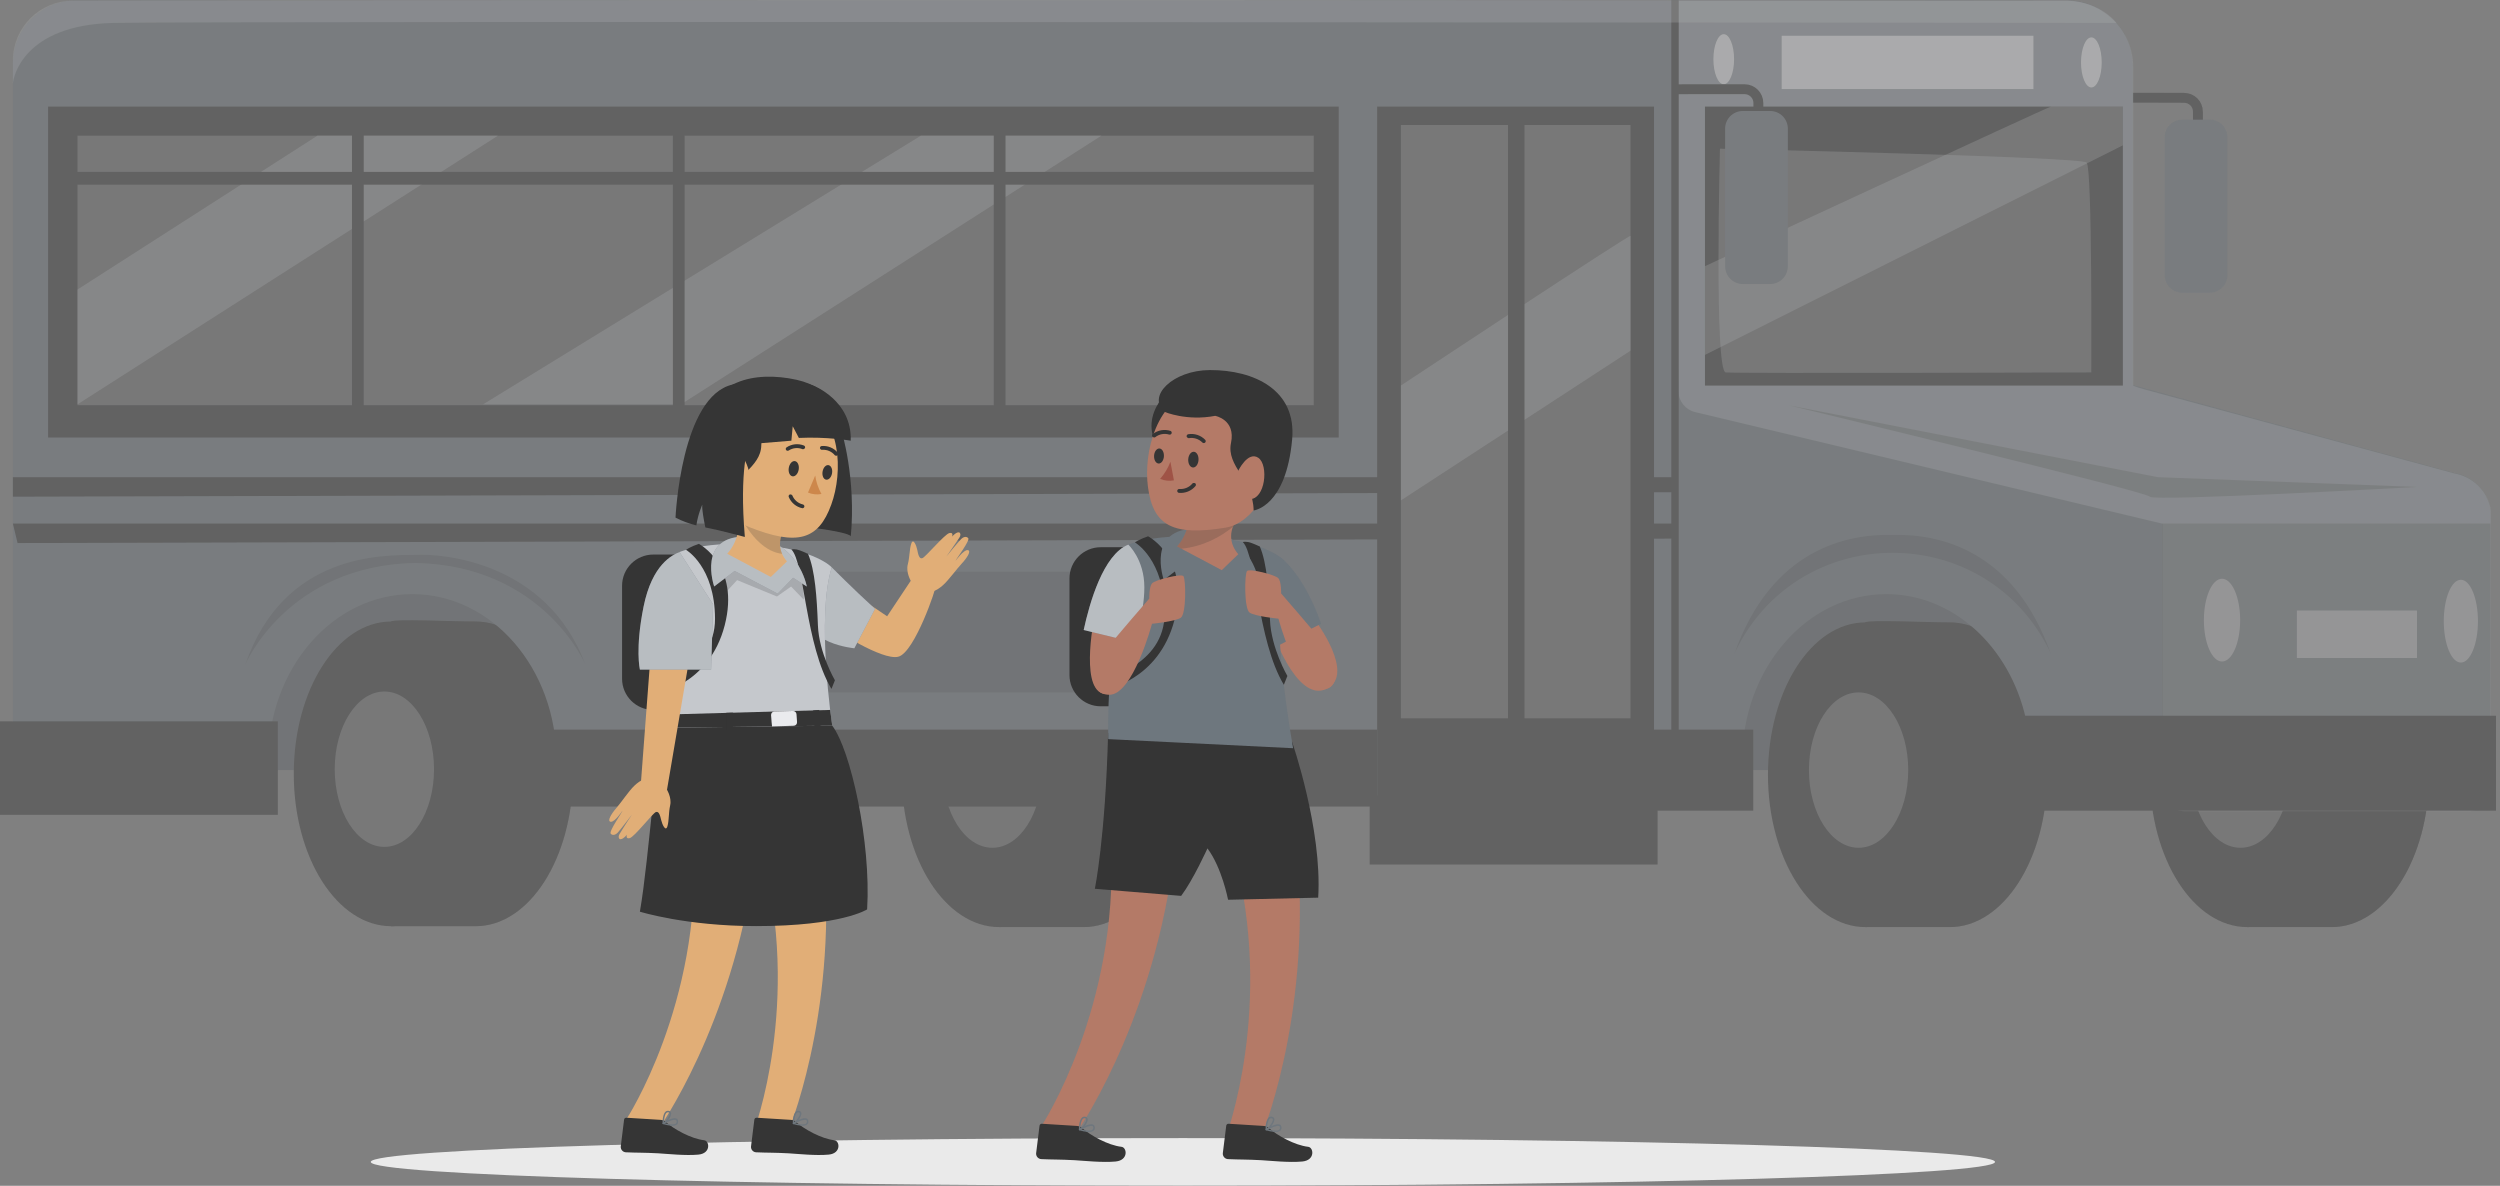 <svg width="253" height="120" viewBox="0 0 253 120" fill="none" xmlns="http://www.w3.org/2000/svg">
<rect x="0" y="0" width="253" height="120" fill="#808080" stroke="none"/>
<g opacity="0.9">
<path d="M201.897 117.588C201.897 118.92 165.1 120.001 119.708 120.001C74.317 120.001 37.52 118.92 37.52 117.588C37.52 116.255 74.317 115.175 119.708 115.175C165.1 115.175 201.897 116.255 201.897 117.588Z" fill="#F5F5F5"/>
<g opacity="0.8">
<g opacity="0.5">
<path d="M214.533 9.908C214.438 9.876 218.746 9.891 221.039 9.901C221.811 9.905 222.431 10.531 222.431 11.303V20.865" stroke="#2C2C2C" stroke-miterlimit="10"/>
<path d="M220.851 29.62H223.63C224.615 29.62 225.413 28.822 225.413 27.837V13.892C225.413 12.907 224.615 12.108 223.63 12.108H220.851C219.866 12.108 219.068 12.907 219.068 13.892V27.837C219.068 28.822 219.866 29.62 220.851 29.62Z" fill="#6C757D"/>
<path d="M207.575 56.237H8.646V77.933H207.575V56.237Z" fill="#6C757D"/>
<path opacity="0.3" d="M207.575 56.237H8.646V77.933H207.575V56.237Z" fill="#2C2C2C"/>
<path d="M187.459 78.404C187.459 83.726 186.153 91.052 188.774 93.822H197.314C202.756 93.822 207.168 86.919 207.168 78.404C207.168 69.889 202.756 62.987 197.314 62.987C194.973 62.987 189.05 62.707 188.774 62.987C186.238 65.55 187.459 73.552 187.459 78.404Z" fill="#2C2C2C"/>
<path opacity="0.3" d="M187.459 78.404C187.459 83.726 186.153 91.052 188.774 93.822H197.314C202.756 93.822 207.168 86.919 207.168 78.404C207.168 69.889 202.756 62.987 197.314 62.987C194.973 62.987 189.05 62.707 188.774 62.987C186.238 65.55 187.459 73.552 187.459 78.404Z" fill="#2C2C2C"/>
<path d="M188.774 93.822C194.216 93.822 198.628 86.919 198.628 78.404C198.628 69.889 194.216 62.986 188.774 62.986C183.331 62.986 178.919 69.889 178.919 78.404C178.919 86.919 183.331 93.822 188.774 93.822Z" fill="#2C2C2C"/>
<path opacity="0.3" d="M188.089 85.795C190.864 85.795 193.113 82.275 193.113 77.933C193.113 73.591 190.864 70.071 188.089 70.071C185.313 70.071 183.064 73.591 183.064 77.933C183.064 82.275 185.313 85.795 188.089 85.795Z" fill="#F5F6FA"/>
<path d="M226.11 78.404C226.11 83.726 224.803 91.052 227.424 93.822H235.964C241.407 93.822 245.819 86.919 245.819 78.404C245.819 69.889 241.407 62.987 235.964 62.987C233.623 62.987 227.701 62.707 227.424 62.987C224.889 65.55 226.11 73.552 226.11 78.404Z" fill="#2C2C2C"/>
<path opacity="0.3" d="M226.11 78.404C226.11 83.726 224.803 91.052 227.424 93.822H235.964C241.407 93.822 245.819 86.919 245.819 78.404C245.819 69.889 241.407 62.987 235.964 62.987C233.623 62.987 227.701 62.707 227.424 62.987C224.889 65.55 226.11 73.552 226.11 78.404Z" fill="#2C2C2C"/>
<path d="M227.425 93.822C232.867 93.822 237.279 86.919 237.279 78.404C237.279 69.889 232.867 62.986 227.425 62.986C221.982 62.986 217.57 69.889 217.57 78.404C217.57 86.919 221.982 93.822 227.425 93.822Z" fill="#2C2C2C"/>
<path opacity="0.3" d="M226.739 85.795C229.514 85.795 231.764 82.275 231.764 77.933C231.764 73.591 229.514 70.071 226.739 70.071C223.964 70.071 221.714 73.591 221.714 77.933C221.714 82.275 223.964 85.795 226.739 85.795Z" fill="#F5F6FA"/>
<path d="M99.8 78.404C99.8 83.726 98.493 91.052 101.114 93.822H109.654C115.097 93.822 119.508 86.919 119.508 78.404C119.508 69.889 115.097 62.987 109.654 62.987C107.313 62.987 101.391 62.707 101.114 62.987C98.578 65.55 99.8 73.552 99.8 78.404Z" fill="#2C2C2C"/>
<path opacity="0.3" d="M99.8 78.404C99.8 83.726 98.493 91.052 101.114 93.822H109.654C115.097 93.822 119.508 86.919 119.508 78.404C119.508 69.889 115.097 62.987 109.654 62.987C107.313 62.987 101.391 62.707 101.114 62.987C98.578 65.55 99.8 73.552 99.8 78.404Z" fill="#2C2C2C"/>
<path d="M101.114 93.822C106.556 93.822 110.968 86.919 110.968 78.404C110.968 69.889 106.556 62.986 101.114 62.986C95.671 62.986 91.26 69.889 91.26 78.404C91.26 86.919 95.671 93.822 101.114 93.822Z" fill="#2C2C2C"/>
<path opacity="0.3" d="M100.429 85.795C103.204 85.795 105.453 82.275 105.453 77.933C105.453 73.591 103.204 70.071 100.429 70.071C97.653 70.071 95.404 73.591 95.404 77.933C95.404 82.275 97.653 85.795 100.429 85.795Z" fill="#F5F6FA"/>
<path d="M38.27 78.315C38.27 83.636 36.963 90.962 39.585 93.732H48.124C53.567 93.732 57.979 86.83 57.979 78.315C57.979 69.799 53.567 62.897 48.124 62.897C45.783 62.897 39.861 62.617 39.585 62.897C37.049 65.461 38.27 73.462 38.27 78.315Z" fill="#2C2C2C"/>
<path opacity="0.3" d="M38.27 78.315C38.27 83.636 36.963 90.962 39.585 93.732H48.124C53.567 93.732 57.979 86.83 57.979 78.315C57.979 69.799 53.567 62.897 48.124 62.897C45.783 62.897 39.861 62.617 39.585 62.897C37.049 65.461 38.27 73.462 38.27 78.315Z" fill="#2C2C2C"/>
<path d="M39.585 93.732C45.027 93.732 49.439 86.829 49.439 78.314C49.439 69.799 45.027 62.897 39.585 62.897C34.142 62.897 29.73 69.799 29.73 78.314C29.73 86.829 34.142 93.732 39.585 93.732Z" fill="#2C2C2C"/>
<path opacity="0.3" d="M38.899 85.705C41.675 85.705 43.924 82.185 43.924 77.843C43.924 73.501 41.675 69.981 38.899 69.981C36.124 69.981 33.874 73.501 33.874 77.843C33.874 82.185 36.124 85.705 38.899 85.705Z" fill="#F5F6FA"/>
<path d="M252.033 51.523C251.698 49.646 250.223 48.18 248.344 47.857L215.854 38.966V6.748C215.854 3.038 212.846 0.031 209.137 0.031H7.685C4.16 0.031 1.303 2.888 1.303 6.412V79.681L27.37 79.925C27.223 78.966 27.142 77.981 27.142 76.973C27.142 67.667 33.673 60.123 41.73 60.123C49.788 60.123 56.319 67.667 56.319 76.973C56.319 78.043 56.229 79.089 56.064 80.104L136.703 80.522H176.636C176.424 79.378 176.309 78.191 176.309 76.973C176.309 67.667 182.841 60.123 190.898 60.123C197.667 60.123 203.357 65.449 205.004 72.669H252.033V51.523Z" fill="#6C757D"/>
<path opacity="0.3" d="M171.552 41.705L218.872 53.006V79.883C218.872 81.103 219.861 82.093 221.081 82.093H249.857C251.077 82.093 252.067 81.103 252.067 79.883V51.813C252.067 51.657 252.055 51.501 252.02 51.349C251.61 49.583 250.179 48.222 248.377 47.913L216.972 39.394C216.009 39.133 215.887 39.022 215.887 39.022V6.804C215.887 3.109 212.865 0.086 209.17 0.086H169.887C169.212 0.086 169.721 31.808 169.856 39.597C169.873 40.605 170.571 41.471 171.552 41.705Z" fill="#F5F6FA"/>
<path d="M135.478 10.787H4.866V44.279H135.478V10.787Z" fill="#2C2C2C"/>
<path opacity="0.3" d="M132.95 13.727H7.844V41.007H132.95V13.727Z" fill="#F5F6FA"/>
<path d="M214.834 10.787H172.543V39.02H214.834V10.787Z" fill="#2C2C2C"/>
<path d="M167.387 10.787H139.368V80.834H167.387V10.787Z" fill="#2C2C2C"/>
<path d="M252.594 72.431H204.77V82.037H252.594V72.431Z" fill="#2C2C2C"/>
<path opacity="0.3" d="M174.059 15.049C174.059 15.049 173.475 37.572 174.642 37.689C175.809 37.806 211.636 37.689 211.636 37.689C211.636 37.689 211.753 17.033 211.169 16.45C210.586 15.866 174.059 15.049 174.059 15.049Z" fill="#F5F6FA"/>
<path d="M247.311 62.862C247.311 65.175 248.084 67.051 249.039 67.051C249.994 67.051 250.768 65.175 250.768 62.862C250.768 60.549 249.994 58.674 249.039 58.674C248.084 58.674 247.311 60.549 247.311 62.862Z" fill="#F5F6FA"/>
<path d="M210.6 6.317C210.6 7.716 211.068 8.85 211.645 8.85C212.223 8.85 212.691 7.716 212.691 6.317C212.691 4.918 212.223 3.784 211.645 3.784C211.068 3.784 210.6 4.918 210.6 6.317Z" fill="#F5F6FA"/>
<path d="M173.397 5.992C173.397 7.391 173.865 8.525 174.443 8.525C175.02 8.525 175.488 7.391 175.488 5.992C175.488 4.593 175.02 3.459 174.443 3.459C173.865 3.459 173.397 4.593 173.397 5.992Z" fill="#F5F6FA"/>
<path d="M223.034 62.757C223.034 65.07 223.855 66.945 224.868 66.945C225.882 66.945 226.703 65.07 226.703 62.757C226.703 60.444 225.881 58.569 224.868 58.569C223.855 58.569 223.034 60.444 223.034 62.757Z" fill="#F5F6FA"/>
<path d="M244.598 61.785H232.444V66.59H244.598V61.785Z" fill="#F5F6FA"/>
<path d="M205.782 3.62H180.306V9.014H205.782V3.62Z" fill="#F5F6FA"/>
<path opacity="0.3" d="M252.033 52.983H218.838V82.038H252.033V52.983Z" fill="#2C2C2C"/>
<path d="M1.303 50.265L169.511 49.815V48.291H1.303V50.265Z" fill="#2C2C2C"/>
<path d="M1.776 54.957L169.513 54.507L169.511 52.983H1.303L1.776 54.957Z" fill="#2C2C2C"/>
<path opacity="0.3" d="M165.008 12.646H141.771V72.69H165.008V12.646Z" fill="#F5F6FA"/>
<path opacity="0.3" d="M165.008 23.874C165.008 23.642 141.771 39.02 141.771 39.02V50.637L165.008 35.488V23.874Z" fill="#F5F6FA"/>
<path opacity="0.3" d="M32.131 13.727L7.844 29.3V40.916L50.391 13.727H32.131Z" fill="#F5F6FA"/>
<path opacity="0.3" d="M93.204 13.727L48.896 40.916H68.917L111.464 13.727H93.204Z" fill="#F5F6FA"/>
<path d="M154.278 11.649H152.613V78.343H154.278V11.649Z" fill="#2C2C2C"/>
<path d="M169.511 0.031V80.905" stroke="#2C2C2C" stroke-width="0.75" stroke-miterlimit="10"/>
<path opacity="0.3" d="M207.575 66.247C203.805 55.49 196.039 54.007 191.531 54.137C187.024 54.007 179.258 55.49 175.488 66.247C175.488 66.247 175.738 65.617 176.301 64.651C183.067 53.044 199.996 53.044 206.762 64.651C207.325 65.617 207.575 66.247 207.575 66.247Z" fill="#2C2C2C"/>
<path opacity="0.3" d="M59.247 67.266C55.316 56.713 44.533 56 42.032 56.154C38.736 56.188 28.727 55.933 24.817 67.266C24.817 67.266 29.042 57.221 42.032 56.971C55.022 57.221 59.247 67.266 59.247 67.266Z" fill="#2C2C2C"/>
<path opacity="0.3" d="M207.556 10.787C207.344 10.787 172.543 26.936 172.543 26.936V35.913L214.834 14.707V10.787H207.203" fill="#F5F6FA"/>
<path d="M133.935 17.395H6.396V18.689H133.935V17.395Z" fill="#2C2C2C"/>
<path d="M36.809 13.228H35.618V42.243H36.809V13.228Z" fill="#2C2C2C"/>
<path d="M69.284 13.025H68.094V42.04H69.284V13.025Z" fill="#2C2C2C"/>
<path d="M101.759 13.025H100.568V42.04H101.759V13.025Z" fill="#2C2C2C"/>
<path d="M139.368 73.838H56.064V81.625H139.368V73.838Z" fill="#2C2C2C"/>
<path d="M28.117 73.001H0V82.462H28.117V73.001Z" fill="#2C2C2C"/>
<path d="M167.747 80.522H138.612V87.49H167.747V80.522Z" fill="#2C2C2C"/>
<path d="M177.431 73.838H167.387V82.037H177.431V73.838Z" fill="#2C2C2C"/>
<path opacity="0.3" d="M181.083 41.034L218.372 48.291L244.598 49.278C244.598 49.278 217.856 50.773 217.57 50.266C217.283 49.758 181.083 41.034 181.083 41.034Z" fill="#2C2C2C"/>
<path d="M169.547 9.033C169.547 9.033 174.262 9.017 176.554 9.027C177.326 9.03 177.947 9.657 177.947 10.429V19.99" stroke="#2C2C2C" stroke-miterlimit="10"/>
<path d="M176.367 28.746H179.146C180.13 28.746 180.929 27.947 180.929 26.962V13.017C180.929 12.032 180.13 11.234 179.146 11.234H176.367C175.382 11.234 174.583 12.032 174.583 13.017V26.962C174.583 27.947 175.382 28.746 176.367 28.746Z" fill="#6C757D"/>
<path opacity="0.3" d="M127.95 57.854H69.061C68.527 57.854 68.094 58.287 68.094 58.822V69.103C68.094 69.638 68.527 70.071 69.061 70.071H127.95C128.485 70.071 128.918 69.638 128.918 69.103V58.822C128.918 58.287 128.485 57.854 127.95 57.854Z" fill="#2C2C2C"/>
<path opacity="0.3" d="M1.303 8.525C1.303 7.843 2.357 2.544 11.41 2.323C20.462 2.102 214.188 2.323 214.188 2.323C214.188 2.323 212.509 -0.056 208.552 0.031C207.016 0.064 191.814 0.055 169.511 0.031C117.682 -0.024 30.887 -0.001 7.348 0.068C4.005 0.078 1.303 2.79 1.303 6.132V8.525Z" fill="#F5F6FA"/>
</g>
</g>
<path d="M132.999 62.64C132.999 62.64 137.313 68.26 134.222 69.721C131.131 71.182 128.579 63.428 128.579 63.428L132.999 62.64Z" fill="#B97964"/>
<path d="M129.957 56.704C132.412 59.063 133.693 63.121 133.693 63.121L128.459 65.791V57.311L129.957 56.704Z" fill="#6C757D"/>
<path d="M111.394 71.477H122.748C124.494 71.477 125.91 70.061 125.91 68.315V58.542C125.91 56.795 124.494 55.379 122.748 55.379H111.394C109.647 55.379 108.231 56.795 108.231 58.542V68.315C108.231 70.061 109.647 71.477 111.394 71.477Z" fill="#2C2C2C"/>
<path d="M118.685 87.574C116.354 104.274 108.783 114.882 108.783 114.882L105.453 113.862C105.453 113.862 113.209 101.971 112.438 85.66L118.685 87.574Z" fill="#B97964"/>
<path d="M131.342 86.644C132.628 103.457 127.495 115.436 127.495 115.436L124.024 115.15C124.024 115.15 129.064 101.877 124.83 86.107L131.342 86.644Z" fill="#B97964"/>
<path d="M127.875 113.944L124.341 113.724C124.219 113.711 124.108 113.8 124.095 113.923L124.095 113.926L123.748 116.714C123.729 117.018 123.958 117.282 124.263 117.304C125.497 117.361 126.089 117.327 127.645 117.412C128.599 117.469 130.48 117.671 131.797 117.544C133.114 117.417 132.953 116.118 132.384 116.056C131.036 115.903 129.249 114.911 128.405 114.159C128.257 114.031 128.071 113.955 127.875 113.944Z" fill="#2C2C2C"/>
<path d="M128.958 114.55C128.675 114.525 128.396 114.47 128.125 114.384C128.097 114.378 128.075 114.354 128.073 114.325C128.07 114.297 128.083 114.269 128.106 114.252C128.211 114.188 129.141 113.636 129.518 113.809C129.604 113.85 129.664 113.933 129.675 114.028C129.717 114.174 129.673 114.331 129.559 114.432C129.381 114.545 129.166 114.587 128.958 114.55ZM129.456 113.956C129.255 113.863 128.715 114.094 128.335 114.303C128.891 114.449 129.305 114.457 129.463 114.322C129.53 114.254 129.556 114.156 129.532 114.064C129.527 114.017 129.498 113.976 129.456 113.956Z" fill="#6C757D"/>
<path d="M128.141 114.387C128.131 114.392 128.12 114.393 128.11 114.39C128.089 114.376 128.076 114.354 128.073 114.33C128.075 114.302 128.06 113.381 128.394 113.093C128.483 113.02 128.6 112.989 128.714 113.01C128.843 113.023 128.947 113.121 128.966 113.249C129.016 113.596 128.506 114.226 128.181 114.391C128.167 114.396 128.153 114.394 128.141 114.387ZM128.652 113.162C128.593 113.157 128.534 113.178 128.491 113.218C128.289 113.389 128.234 113.906 128.224 114.203C128.509 113.989 128.839 113.512 128.819 113.281C128.816 113.238 128.792 113.185 128.688 113.166L128.652 113.162Z" fill="#6C757D"/>
<path d="M108.982 113.944L105.448 113.724C105.325 113.711 105.215 113.8 105.202 113.923L105.201 113.926L104.855 116.714C104.836 117.018 105.065 117.282 105.37 117.304C106.604 117.361 107.196 117.327 108.752 117.412C109.706 117.469 111.587 117.671 112.904 117.544C114.221 117.417 114.06 116.118 113.491 116.056C112.142 115.903 110.356 114.911 109.512 114.159C109.364 114.031 109.177 113.955 108.982 113.944Z" fill="#2C2C2C"/>
<path d="M110.065 114.55C109.782 114.525 109.502 114.47 109.232 114.384C109.203 114.378 109.182 114.354 109.179 114.325C109.177 114.297 109.189 114.269 109.212 114.252C109.317 114.188 110.248 113.636 110.625 113.809C110.711 113.85 110.77 113.933 110.781 114.028C110.824 114.174 110.779 114.331 110.666 114.432C110.487 114.545 110.273 114.587 110.065 114.55ZM110.562 113.956C110.361 113.863 109.822 114.094 109.441 114.303C109.998 114.449 110.412 114.457 110.57 114.322C110.637 114.254 110.663 114.156 110.639 114.064C110.634 114.017 110.605 113.976 110.562 113.956Z" fill="#6C757D"/>
<path d="M109.248 114.387C109.238 114.392 109.227 114.393 109.216 114.39C109.196 114.376 109.182 114.354 109.18 114.33C109.181 114.302 109.166 113.381 109.5 113.093C109.59 113.02 109.707 112.989 109.82 113.01C109.949 113.023 110.054 113.121 110.073 113.249C110.122 113.596 109.612 114.226 109.287 114.391C109.274 114.396 109.26 114.394 109.248 114.387ZM109.758 113.162C109.699 113.157 109.641 113.178 109.598 113.218C109.395 113.389 109.341 113.906 109.33 114.203C109.616 113.989 109.946 113.512 109.926 113.281C109.922 113.238 109.898 113.185 109.794 113.166L109.758 113.162Z" fill="#6C757D"/>
<path d="M130.755 75.067C130.755 75.067 133.826 83.913 133.401 90.842L124.282 91.055C124.282 91.055 123.661 87.81 122.194 85.857C122.194 85.857 120.747 89.049 119.534 90.663L110.801 89.943C110.801 89.943 111.868 84.749 112.142 74.176L130.755 75.067Z" fill="#2C2C2C"/>
<path d="M130.864 75.72C130.864 75.72 128.318 61.858 129.957 56.705C129.957 56.705 128.265 54.849 122.59 54.382C116.914 53.914 114.184 55.117 114.184 55.117C114.184 55.117 111.977 65.138 112.151 74.8L130.864 75.72Z" fill="#6C757D"/>
<path d="M116.188 54.273C116.188 54.273 120.468 56.497 118.862 62.719C117.256 68.941 111.776 69.795 111.776 69.795L111.543 68.727C111.543 68.727 117.881 67.46 117.862 62.034C117.843 56.608 114.854 54.89 114.854 54.89C114.854 54.89 115.334 54.554 116.188 54.273Z" fill="#2C2C2C"/>
<path d="M125.772 54.855C127.133 56.181 127.218 64.801 129.925 69.3L130.282 68.407C130.282 68.407 128.627 65.573 128.521 62.719C128.414 59.864 128.225 56.992 127.492 55.305C127.492 55.305 126.629 54.902 126.318 54.855C125.91 54.793 125.772 54.855 125.772 54.855Z" fill="#2C2C2C"/>
<path d="M127.369 58.693C127.369 58.693 126.499 53.691 121.206 53.518C115.913 53.344 117.774 58.687 117.774 58.687L119.892 57.078L124.351 59.427L125.951 57.781L127.369 58.693Z" fill="#6C757D"/>
<path d="M119.121 55.294L119.564 55.531L123.639 57.701L125.313 56.087C125.086 55.823 124.924 55.564 124.811 55.305C124.487 54.576 124.557 53.89 124.768 53.318C125.102 52.417 125.772 51.812 125.772 51.812L123.899 51.11L119.78 49.566C121.335 53.145 119.121 55.294 119.121 55.294Z" fill="#B97964"/>
<path opacity="0.2" d="M119.121 55.294L119.564 55.531C121.853 55.294 123.613 54.263 124.768 53.318C125.102 52.417 125.772 51.812 125.772 51.812L123.899 51.11L119.78 49.566C121.335 53.145 119.121 55.294 119.121 55.294Z" fill="#2C2C2C"/>
<path d="M118.442 39.398C118.442 39.398 113.902 43.012 118.818 47.084C124.372 51.684 118.442 39.398 118.442 39.398Z" fill="#2C2C2C"/>
<path d="M129.205 45.678C128.9 49.132 126.889 52.93 124.012 53.401C118.735 54.266 116.694 53.223 116.177 49.31C115.695 45.787 117.031 40.251 121.397 39.295C125.764 38.339 129.627 40.887 129.205 45.678Z" fill="#B97964"/>
<path d="M117.88 41.692C117.88 41.692 120.11 42.636 122.975 42.083C122.975 42.083 125.073 42.457 124.578 44.822C124.082 47.186 126.813 48.519 126.868 51.657C126.868 51.657 130.148 51.314 130.766 44.449C131.216 39.446 126.899 37.435 122.433 37.451C118.695 37.465 116.011 40.115 117.88 41.692Z" fill="#2C2C2C"/>
<path d="M121.29 46.545C121.267 46.984 121.013 47.331 120.724 47.311C120.435 47.291 120.226 46.923 120.249 46.485C120.273 46.046 120.528 45.704 120.816 45.718C121.104 45.732 121.314 46.106 121.29 46.545Z" fill="#2C2C2C"/>
<path d="M117.788 46.176C117.765 46.596 117.522 46.928 117.246 46.909C116.969 46.89 116.77 46.538 116.792 46.118C116.814 45.699 117.058 45.372 117.334 45.386C117.609 45.399 117.81 45.757 117.788 46.176Z" fill="#2C2C2C"/>
<path d="M120.15 44.269C120.119 44.24 120.097 44.204 120.085 44.164C120.073 44.056 120.15 43.957 120.258 43.941C120.889 43.84 121.53 44.055 121.973 44.517C122.044 44.6 122.034 44.725 121.951 44.796C121.867 44.862 121.745 44.853 121.672 44.775C121.312 44.414 120.798 44.253 120.297 44.344C120.239 44.34 120.187 44.312 120.15 44.269Z" fill="#2C2C2C"/>
<path d="M120.847 48.877C120.889 48.878 120.929 48.891 120.964 48.914C121.044 48.988 121.05 49.113 120.978 49.195C120.566 49.683 119.939 49.938 119.303 49.876C119.195 49.859 119.121 49.758 119.137 49.65C119.158 49.545 119.256 49.473 119.363 49.484C119.871 49.523 120.366 49.31 120.687 48.915C120.733 48.881 120.791 48.867 120.847 48.877Z" fill="#2C2C2C"/>
<path d="M116.732 44.257C116.691 44.247 116.654 44.226 116.625 44.197C116.562 44.107 116.582 43.984 116.67 43.918C117.177 43.528 117.842 43.411 118.451 43.605C118.554 43.644 118.605 43.759 118.566 43.861C118.523 43.96 118.412 44.01 118.31 43.976C117.822 43.831 117.293 43.935 116.896 44.254C116.844 44.277 116.785 44.279 116.732 44.257Z" fill="#2C2C2C"/>
<path d="M118.446 46.725L118.801 48.613C118.348 48.706 117.837 48.651 117.406 48.462C117.87 47.926 118.22 47.342 118.446 46.725Z" fill="#A24E3F"/>
<path d="M125.273 47.712C125.273 47.712 126.259 45.617 127.333 46.323C128.407 47.03 128.07 50.568 126.44 50.513C124.81 50.457 124.497 48.828 125.273 47.712Z" fill="#B97964"/>
<path d="M133.716 64.853C132.889 63.775 129.65 60.057 129.65 60.057C129.65 60.057 129.679 58.888 129.378 58.527C129.077 58.165 126.462 57.519 126.203 57.782C125.944 58.045 125.894 61.612 126.461 61.997C127.028 62.383 129.378 62.609 129.378 62.609C129.378 62.609 131.306 69.854 133.716 69.794C136.126 69.734 135.008 66.537 133.716 64.853Z" fill="#B97964"/>
<path d="M110.824 62.034C110.824 62.034 109.253 69.369 111.543 70.169C113.833 70.969 113.886 62.374 113.886 62.374L110.824 62.034Z" fill="#B97964"/>
<path d="M114.184 55.116C111.644 56.127 110.256 61.032 109.669 63.758L114.741 64.996C114.741 64.996 115.808 62.247 115.808 59.427C115.808 56.608 114.184 55.116 114.184 55.116Z" fill="#6C757D"/>
<path opacity="0.6" d="M114.184 55.116C111.644 56.127 110.256 61.032 109.669 63.758L114.741 64.996C114.741 64.996 115.808 62.247 115.808 59.427C115.808 56.608 114.184 55.116 114.184 55.116Z" fill="#F5F6FA"/>
<path d="M112.242 65.37C113.07 64.291 116.308 60.574 116.308 60.574C116.308 60.574 116.279 59.405 116.581 59.043C116.882 58.682 119.497 58.036 119.756 58.298C120.015 58.561 120.065 62.129 119.498 62.514C118.93 62.9 116.581 63.126 116.581 63.126C116.581 63.126 114.653 70.371 112.242 70.311C109.832 70.25 110.951 67.054 112.242 65.37Z" fill="#B97964"/>
<path d="M86.058 59.858L89.776 62.368L92.656 58.038C92.656 58.038 94.503 59.425 94.662 59.381C94.821 59.337 92.571 66.04 90.908 66.459C89.245 66.878 84.335 63.606 84.335 63.606L86.058 59.858Z" fill="#EBB376"/>
<path d="M92.187 58.803C92.187 58.803 91.66 57.937 91.867 57.124C92.075 56.311 92.025 55.607 92.221 55.014C92.417 54.42 92.74 55.199 92.828 55.649C92.916 56.098 93.021 56.606 93.348 56.486C93.674 56.365 95.596 54.066 96.068 53.95C96.541 53.834 96.346 54.303 96.346 54.303C96.346 54.303 96.828 53.758 97.096 53.89C97.166 53.924 97.272 54.117 97.091 54.4C96.685 55.037 95.764 56.33 95.764 56.33C95.815 56.254 97.067 54.74 97.284 54.537C97.567 54.273 97.836 54.293 97.984 54.462C98.194 54.703 96.707 56.634 96.701 56.76C96.701 56.76 97.52 55.619 97.93 55.67C98.34 55.72 97.864 56.466 97.319 57.044C96.819 57.574 95.978 58.744 95.417 59.233C94.727 59.836 94.128 60.085 93.346 59.73C92.563 59.374 92.187 58.803 92.187 58.803Z" fill="#EBB376"/>
<path d="M76.329 87.569C74.052 103.883 66.656 114.245 66.656 114.245L63.404 113.248C63.404 113.248 70.98 101.632 70.227 85.7L76.329 87.569Z" fill="#EBB376"/>
<path d="M83.419 86.66C84.676 103.084 79.662 114.786 79.662 114.786L76.272 114.506C76.272 114.506 81.194 101.541 77.059 86.136L83.419 86.66Z" fill="#EBB376"/>
<path d="M80.033 113.329L76.581 113.114C76.461 113.101 76.353 113.188 76.341 113.308L76.34 113.312L76.002 116.035C75.983 116.332 76.207 116.589 76.505 116.612C77.71 116.667 78.289 116.634 79.808 116.716C80.741 116.772 82.578 116.97 83.865 116.846C85.151 116.721 84.993 115.453 84.438 115.392C83.12 115.242 81.376 114.274 80.551 113.539C80.406 113.414 80.224 113.34 80.033 113.329Z" fill="#2C2C2C"/>
<path d="M81.092 113.92C80.815 113.896 80.542 113.842 80.277 113.758C80.25 113.752 80.229 113.729 80.226 113.701C80.224 113.673 80.236 113.646 80.259 113.629C80.361 113.566 81.27 113.027 81.638 113.196C81.723 113.237 81.781 113.317 81.791 113.41C81.833 113.553 81.789 113.706 81.678 113.805C81.504 113.915 81.295 113.956 81.092 113.92ZM81.578 113.34C81.381 113.249 80.854 113.474 80.482 113.679C81.026 113.822 81.43 113.83 81.585 113.697C81.65 113.631 81.675 113.535 81.652 113.445C81.647 113.399 81.619 113.359 81.578 113.34Z" fill="#6C757D"/>
<path d="M80.293 113.761C80.283 113.766 80.272 113.767 80.262 113.764C80.242 113.75 80.229 113.729 80.227 113.705C80.228 113.678 80.213 112.779 80.54 112.497C80.627 112.425 80.742 112.396 80.853 112.417C80.978 112.428 81.08 112.525 81.099 112.65C81.147 112.988 80.649 113.604 80.332 113.766C80.319 113.77 80.305 113.768 80.293 113.761ZM80.792 112.564C80.734 112.56 80.677 112.58 80.635 112.62C80.437 112.787 80.384 113.291 80.374 113.581C80.653 113.373 80.975 112.906 80.956 112.681C80.952 112.639 80.928 112.587 80.827 112.569L80.792 112.564Z" fill="#6C757D"/>
<path d="M66.85 113.329L63.399 113.114C63.279 113.101 63.171 113.188 63.158 113.308L63.158 113.312L62.819 116.035C62.801 116.332 63.025 116.589 63.322 116.612C64.528 116.667 65.106 116.634 66.626 116.716C67.558 116.772 69.396 116.97 70.682 116.846C71.969 116.721 71.811 115.453 71.255 115.392C69.938 115.242 68.193 114.274 67.369 113.539C67.224 113.414 67.042 113.34 66.85 113.329Z" fill="#2C2C2C"/>
<path d="M67.909 113.92C67.633 113.896 67.359 113.842 67.095 113.758C67.067 113.752 67.047 113.729 67.044 113.701C67.041 113.673 67.053 113.646 67.076 113.629C67.179 113.566 68.087 113.027 68.456 113.196C68.54 113.237 68.598 113.317 68.609 113.41C68.651 113.553 68.607 113.706 68.496 113.805C68.322 113.915 68.112 113.956 67.909 113.92ZM68.395 113.34C68.199 113.249 67.671 113.474 67.3 113.679C67.843 113.822 68.248 113.83 68.402 113.697C68.467 113.631 68.493 113.535 68.469 113.445C68.465 113.399 68.436 113.359 68.395 113.34Z" fill="#6C757D"/>
<path d="M67.11 113.761C67.101 113.766 67.09 113.767 67.08 113.764C67.06 113.75 67.047 113.729 67.044 113.705C67.046 113.678 67.031 112.779 67.357 112.497C67.445 112.425 67.559 112.396 67.67 112.417C67.796 112.428 67.898 112.525 67.917 112.65C67.965 112.988 67.466 113.604 67.149 113.766C67.136 113.77 67.122 113.768 67.11 113.761ZM67.609 112.564C67.551 112.56 67.495 112.58 67.452 112.62C67.255 112.787 67.201 113.291 67.191 113.581C67.47 113.373 67.792 112.906 67.773 112.681C67.769 112.639 67.746 112.587 67.644 112.569L67.609 112.564Z" fill="#6C757D"/>
<path d="M66.116 71.844H77.061C78.807 71.844 80.223 70.428 80.223 68.682V59.282C80.223 57.535 78.807 56.12 77.061 56.12H66.116C64.37 56.12 62.954 57.535 62.954 59.282V68.682C62.954 70.428 64.37 71.844 66.116 71.844Z" fill="#2C2C2C"/>
<path d="M84.176 57.414C84.176 57.414 86.226 59.492 88.555 61.622L86.46 65.607C86.46 65.607 81.29 65.13 81.783 61.873C82.275 58.616 84.176 57.414 84.176 57.414Z" fill="#6C757D"/>
<path opacity="0.6" d="M84.176 57.414C84.176 57.414 86.226 59.492 88.555 61.622L86.46 65.607C86.46 65.607 81.29 65.13 81.783 61.873C82.275 58.616 84.176 57.414 84.176 57.414Z" fill="#F5F6FA"/>
<path d="M84.22 73.435C84.22 73.435 82.575 62.447 84.176 57.414C84.176 57.414 82.523 55.602 76.979 55.145C71.436 54.688 68.769 55.863 68.769 55.863C68.769 55.863 67.167 64.465 67.336 73.904L84.22 73.435Z" fill="#6C757D"/>
<path opacity="0.7" d="M84.22 73.435C84.22 73.435 82.575 62.447 84.176 57.414C84.176 57.414 82.523 55.602 76.979 55.145C71.436 54.688 68.769 55.863 68.769 55.863C68.769 55.863 67.167 64.465 67.336 73.904L84.22 73.435Z" fill="#F5F6FA"/>
<path d="M70.726 55.039C70.726 55.039 74.907 57.211 73.338 63.289C71.769 69.366 66.416 70.201 66.416 70.201L66.189 69.158C66.189 69.158 72.38 67.92 72.361 62.62C72.343 57.319 69.423 55.641 69.423 55.641C69.423 55.641 69.892 55.313 70.726 55.039Z" fill="#2C2C2C"/>
<path d="M80.088 55.607C81.417 56.902 81.5 65.323 84.144 69.718L84.494 68.845C84.494 68.845 82.877 66.077 82.773 63.289C82.669 60.501 82.485 57.695 81.769 56.047C81.769 56.047 80.925 55.653 80.622 55.607C80.223 55.546 80.088 55.607 80.088 55.607Z" fill="#2C2C2C"/>
<path opacity="0.2" d="M81.337 60.684C81.337 60.684 81.749 55.593 75.737 55.338C69.86 55.089 73.002 60.438 73.002 60.438L74.594 58.709L78.628 60.365L80.059 59.358L81.337 60.684Z" fill="#2C2C2C"/>
<path d="M81.648 59.357C81.648 59.357 80.798 54.471 75.628 54.302C70.458 54.133 72.275 59.351 72.275 59.351L74.344 57.779L78.7 60.074L80.263 58.466L81.648 59.357Z" fill="#6C757D"/>
<path opacity="0.6" d="M81.648 59.357C81.648 59.357 80.798 54.471 75.628 54.302C70.458 54.133 72.275 59.351 72.275 59.351L74.344 57.779L78.7 60.074L80.263 58.466L81.648 59.357Z" fill="#F5F6FA"/>
<path d="M85.167 43.622C85.167 43.622 86.657 48.426 86.097 54.299C86.097 54.299 86.652 53.496 72.361 52.523C72.361 52.523 71.341 42.093 76.84 41.536C82.338 40.98 85.167 43.622 85.167 43.622Z" fill="#2C2C2C"/>
<path d="M73.592 56.038L78.005 58.389L79.64 56.813C79.418 56.554 79.26 56.301 79.15 56.048C78.332 54.224 80.088 52.636 80.088 52.636L78.258 51.951L74.235 50.443C75.754 53.939 73.592 56.038 73.592 56.038Z" fill="#EBB376"/>
<path opacity="0.2" d="M74.794 51.951C74.794 51.951 76.392 55.737 79.15 56.048C78.332 54.224 80.088 52.637 80.088 52.637L78.258 51.951H74.794Z" fill="#2C2C2C"/>
<path d="M84.028 41.126C84.028 41.126 87.609 45.52 82.071 48.383C75.813 51.619 84.028 41.126 84.028 41.126Z" fill="#2C2C2C"/>
<path d="M72.45 44.88C72.022 48.24 73.152 52.283 75.799 53.332C80.656 55.255 82.821 54.684 84.128 51.057C85.322 47.794 85.198 42.233 81.229 40.412C77.26 38.592 73.043 40.219 72.45 44.88Z" fill="#EBB376"/>
<path d="M84.087 43.432C84.087 43.432 81.763 43.869 79.143 42.746C79.143 42.746 77.063 42.666 77.044 45.026C77.025 47.385 74.141 48.09 73.436 51.074C73.436 51.074 70.377 50.064 71.215 43.383C71.826 38.514 76.365 37.493 80.623 38.437C84.189 39.228 86.199 42.316 84.087 43.432Z" fill="#2C2C2C"/>
<path d="M79.823 47.355C79.754 47.778 79.924 48.163 80.204 48.204C80.484 48.245 80.76 47.937 80.829 47.514C80.898 47.09 80.725 46.711 80.448 46.664C80.169 46.618 79.892 46.931 79.823 47.355Z" fill="#2C2C2C"/>
<path d="M83.243 47.731C83.177 48.136 83.34 48.505 83.608 48.544C83.876 48.583 84.139 48.288 84.205 47.883C84.271 47.478 84.106 47.116 83.84 47.071C83.575 47.027 83.309 47.326 83.243 47.731Z" fill="#2C2C2C"/>
<path d="M81.385 45.419C81.42 45.398 81.449 45.368 81.468 45.333C81.502 45.231 81.45 45.121 81.35 45.084C80.768 44.856 80.112 44.928 79.594 45.277C79.508 45.341 79.492 45.462 79.556 45.548C79.623 45.629 79.74 45.645 79.827 45.585C80.246 45.316 80.77 45.269 81.229 45.461C81.284 45.468 81.341 45.453 81.385 45.419Z" fill="#2C2C2C"/>
<path d="M80.04 50.043C80.001 50.032 79.96 50.032 79.921 50.043C79.824 50.089 79.781 50.203 79.824 50.301C80.064 50.877 80.572 51.299 81.183 51.43C81.288 51.446 81.388 51.374 81.404 51.268C81.416 51.164 81.346 51.068 81.243 51.047C80.758 50.934 80.361 50.589 80.179 50.126C80.146 50.081 80.096 50.051 80.04 50.043Z" fill="#2C2C2C"/>
<path d="M84.65 46.119C84.691 46.118 84.73 46.105 84.764 46.083C84.842 46.01 84.849 45.888 84.779 45.808C84.377 45.33 83.766 45.08 83.144 45.139C83.038 45.155 82.965 45.253 82.981 45.359C83.001 45.462 83.097 45.533 83.201 45.522C83.698 45.485 84.18 45.694 84.493 46.081C84.538 46.114 84.595 46.128 84.65 46.119Z" fill="#2C2C2C"/>
<path d="M82.5 48.117L81.768 49.846C82.182 50.029 82.68 50.082 83.131 49.991C82.799 49.384 82.587 48.753 82.5 48.117Z" fill="#D58745"/>
<path d="M75.779 47.639C75.779 47.639 75.273 45.434 74.102 45.886C72.93 46.337 72.515 49.784 74.082 50.07C75.65 50.355 76.287 48.866 75.779 47.639Z" fill="#EBB376"/>
<path d="M71.382 53.377C71.219 52.597 71.025 51.537 71.07 51.074C71.07 51.074 70.63 52.028 70.472 53.174C69.767 52.992 69.034 52.74 68.362 52.384C68.362 52.384 68.918 40.04 74.168 38.911C79.418 37.782 82.291 39.019 82.291 39.019C82.291 39.019 86.233 40.495 86.093 44.597C86.093 44.597 83.661 44.179 80.844 44.318L80.223 43.131L80.088 44.597L75.772 44.953C75.772 44.953 74.794 47.433 75.378 54.34C75.378 54.34 72.756 53.633 71.382 53.377Z" fill="#2C2C2C"/>
<path d="M84.012 71.845L84.22 73.435L67.324 73.649L67.325 72.315L84.012 71.845Z" fill="#2C2C2C"/>
<path d="M84.22 73.435C86.077 75.853 88.168 85.263 87.753 92.031C87.753 92.031 85.153 93.722 76.522 93.722C69.423 93.722 64.756 92.262 64.756 92.262C65.72 86.786 66.478 74.272 67.324 73.649L84.22 73.435Z" fill="#2C2C2C"/>
<path d="M80.605 72.271L80.662 73.077C80.675 73.272 80.526 73.44 80.33 73.445C79.632 73.467 78.15 73.512 78.131 73.512C78.115 73.512 78.064 72.815 78.033 72.372C78.019 72.177 78.171 72.009 78.367 72.004L80.251 71.951C80.436 71.946 80.592 72.087 80.605 72.271Z" fill="#F5F6FA"/>
<path d="M74.168 72.122V73.904L73.516 73.897V72.128L74.168 72.122Z" fill="#2C2C2C"/>
<path d="M82.291 71.894L82.434 73.649H83.06L82.903 71.845L82.291 71.894Z" fill="#2C2C2C"/>
<path d="M65.892 65.589L64.756 80.599L67.324 80.959L69.94 65.589H65.892Z" fill="#EBB376"/>
<path d="M67.442 79.827C67.442 79.827 68.001 80.674 67.822 81.493C67.644 82.313 67.72 83.015 67.545 83.615C67.371 84.215 67.019 83.448 66.915 83.002C66.811 82.556 66.688 82.052 66.366 82.184C66.044 82.317 64.206 84.684 63.739 84.816C63.271 84.949 63.448 84.473 63.448 84.473C63.448 84.473 62.986 85.036 62.714 84.914C62.643 84.882 62.53 84.694 62.7 84.404C63.083 83.753 63.957 82.428 63.957 82.428C63.908 82.505 62.712 84.063 62.503 84.274C62.229 84.548 61.96 84.538 61.806 84.374C61.587 84.141 63.003 82.157 63.005 82.032C63.005 82.032 62.227 83.201 61.816 83.165C61.404 83.13 61.853 82.367 62.377 81.77C62.857 81.223 63.656 80.023 64.198 79.514C64.866 78.886 65.456 78.615 66.251 78.942C67.045 79.269 67.442 79.827 67.442 79.827Z" fill="#EBB376"/>
<path d="M68.769 55.863C68.042 56.165 65.998 57.103 65.131 61.385C64.263 65.667 64.756 67.763 64.756 67.763H71.966L72.163 61.163L68.769 55.863Z" fill="#6C757D"/>
<path opacity="0.6" d="M68.769 55.863C68.042 56.165 65.998 57.103 65.131 61.385C64.263 65.667 64.756 67.763 64.756 67.763H71.966L72.163 61.163L68.769 55.863Z" fill="#F5F6FA"/>
</g>
</svg>
